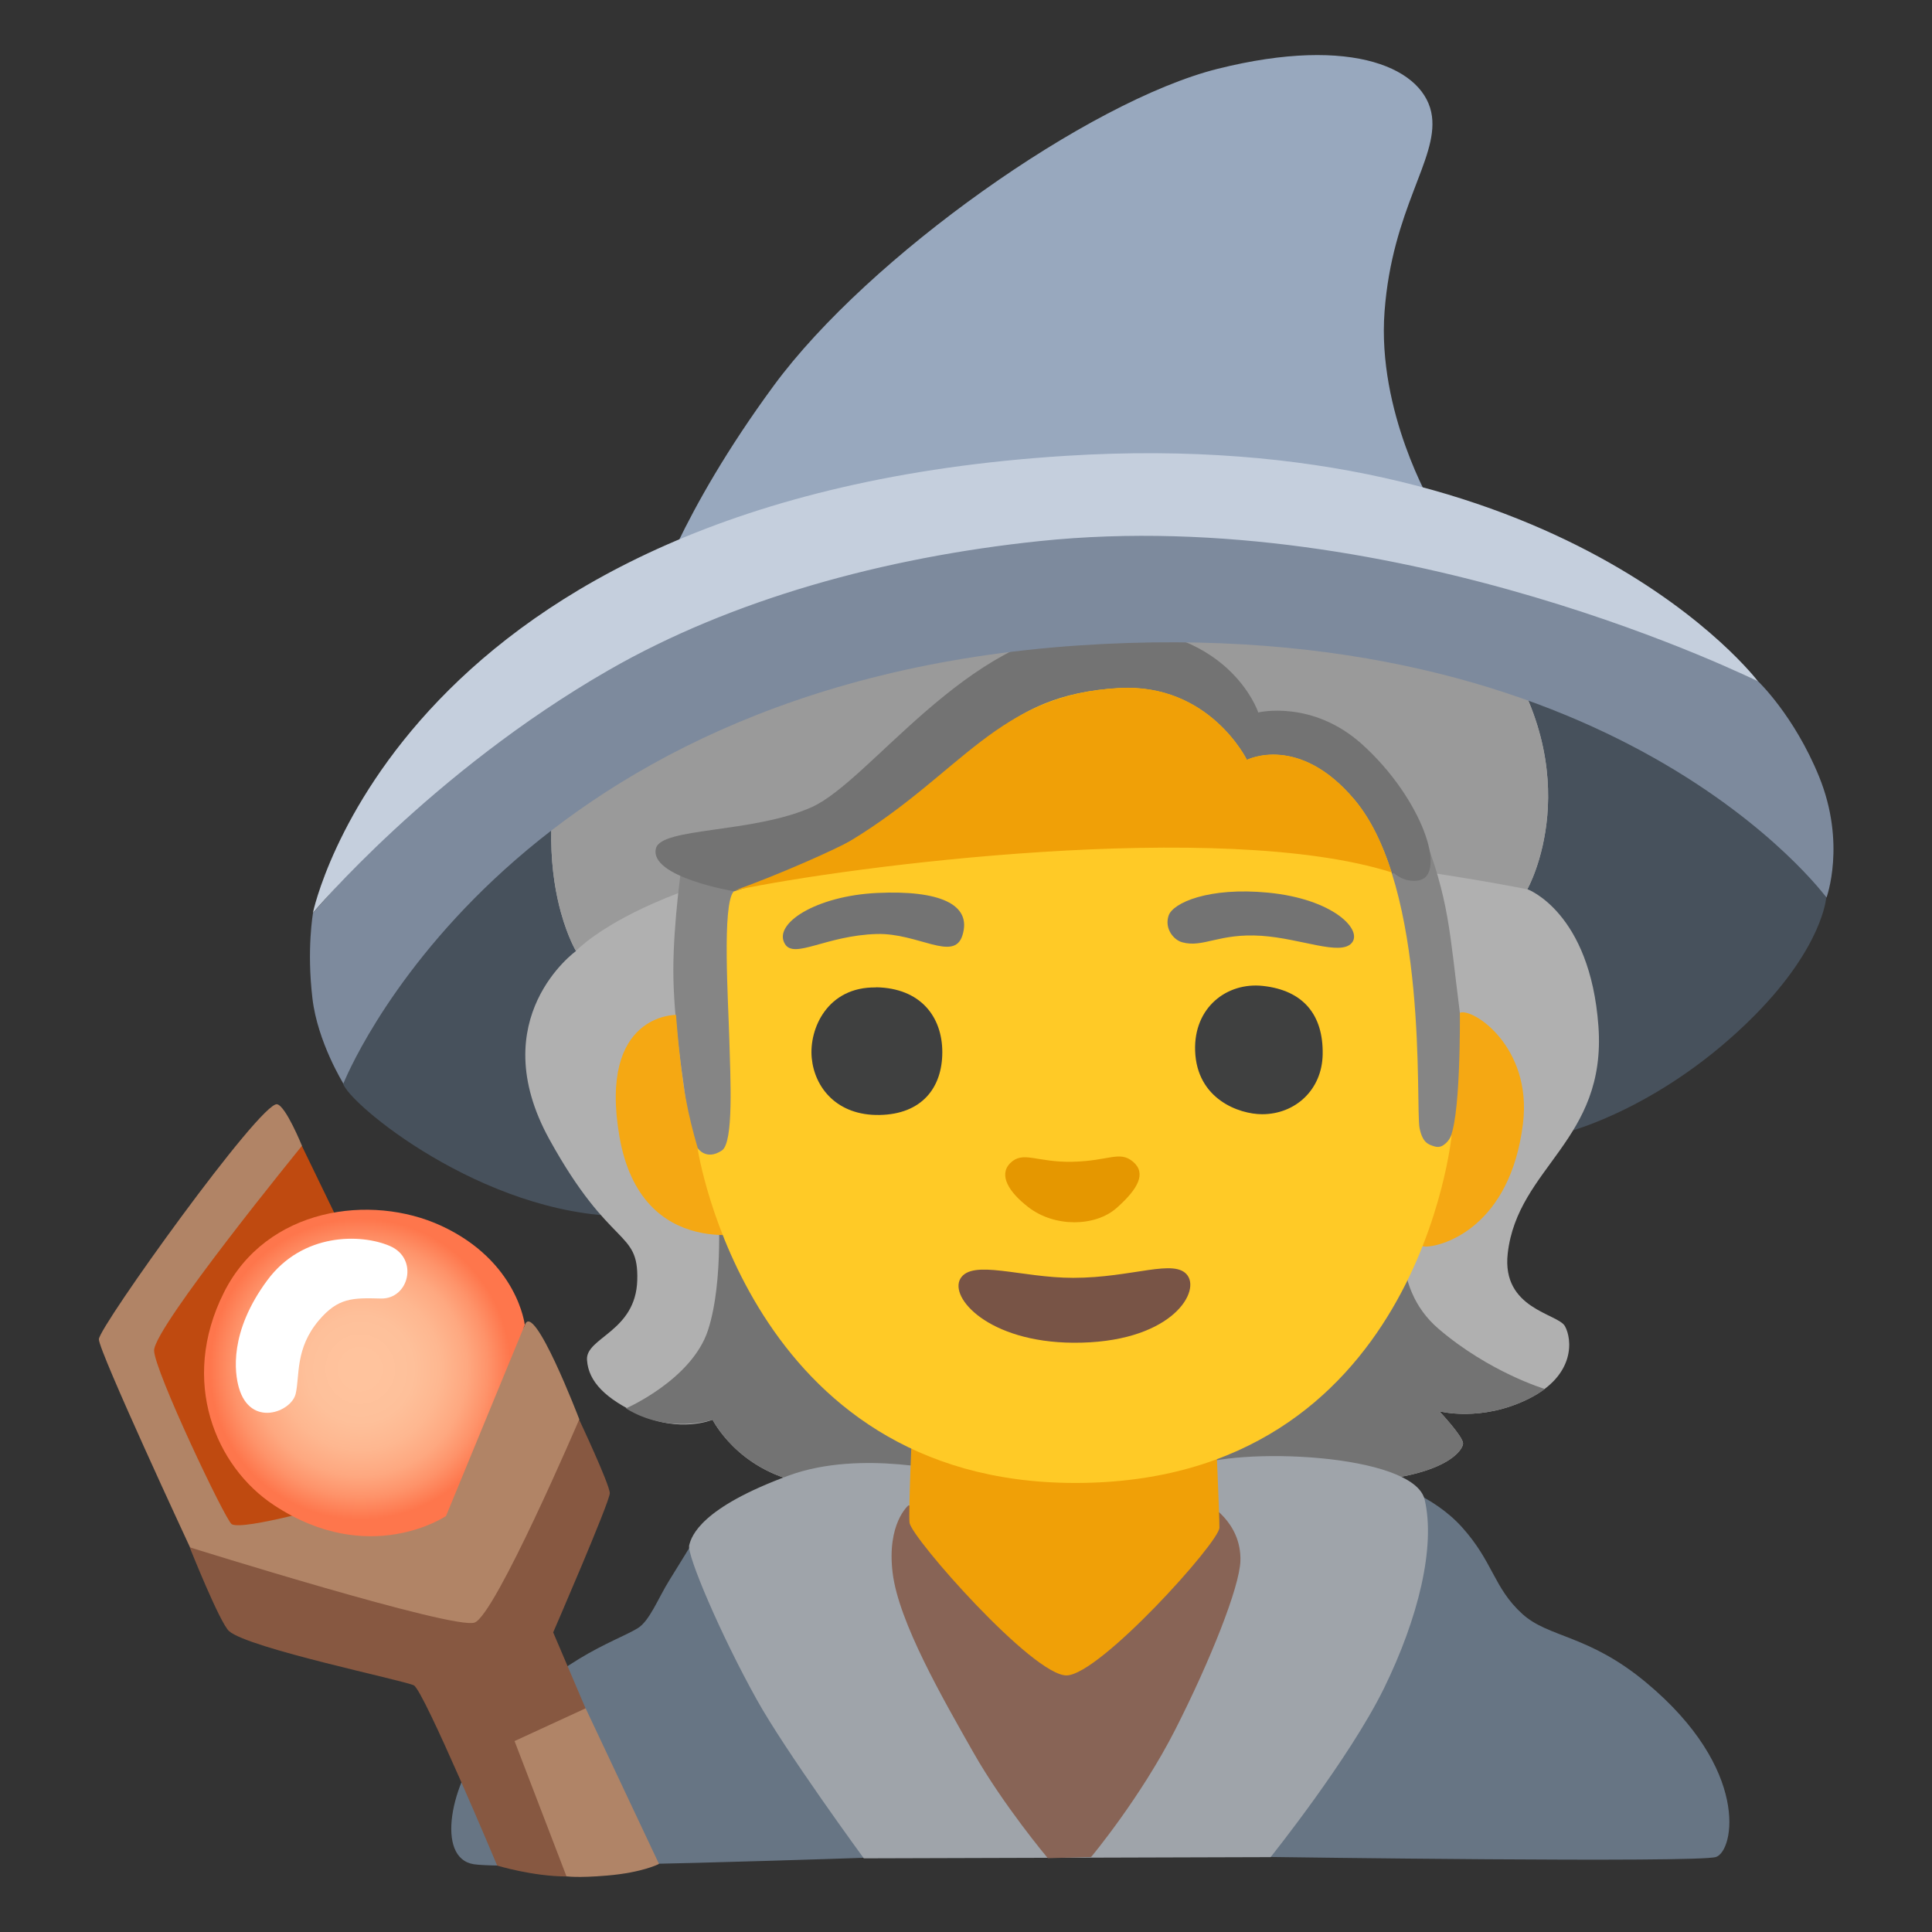 <svg enable-background="new 0 0 128 128" viewBox="0 0 128 128" xmlns="http://www.w3.org/2000/svg" xmlns:xlink="http://www.w3.org/1999/xlink"><rect x="0" y="0" width="128" height="128" fill="#333333" stroke="none"/><radialGradient id="a" cx="23.87" cy="39.29" gradientTransform="matrix(1 0 0 -1 0 130)" gradientUnits="userSpaceOnUse" r="10.72"><stop offset=".1" stop-color="#ffc39d"/><stop offset=".33" stop-color="#fec09a"/><stop offset=".5" stop-color="#feb790"/><stop offset=".66" stop-color="#fea880"/><stop offset=".79" stop-color="#fe936a"/><stop offset=".92" stop-color="#fe784e"/><stop offset=".93" stop-color="#fe764c"/></radialGradient><path d="m56.12 110.03-10.29-7.75s-.74 1.23-1.48 2.41-1.31 2.71-2.11 3.19c-1.59.96-5.42 1.99-9.97 7.34-2.43 2.86-3.43 7.89-.88 8.29s27.43-.48 27.43-.48l6.7-4.78 18.66 4.78s28.31.4 29.51 0 2.28-5.81-4.63-11.56c-3.83-3.19-6.46-2.95-8.21-4.55-1.9-1.73-1.91-3.43-3.99-5.74-1.95-2.17-4.81-2.94-4.81-2.94z" fill="#677584"/><path d="m33.17 54.19-10.93 13.57s.11 2.41.48 4c.3 1.3 9.22 8.73 18.61 8.82 14.45.14 62.57-5.6 62.57-5.6s6.31-1.6 12.38-7.74c4.49-4.55 4.71-7.76 4.71-7.76l-7.92-14.2-51.77-7.92-28.15 16.84z" fill="#47515c"/><path d="m67.35 38.8s-27.8 2.62-29.83 9.78c-1.53 5.43-1.02 9.49-.35 11.9.46 1.65.99 2.53.99 2.53s-6.19 4.44-1.76 12.48c4.05 7.34 5.92 5.92 5.82 9.33s-3.42 3.79-3.33 5.27 1.28 2.59 3.42 3.6c2.73 1.29 4.9.37 4.9.37s1.65 3.31 5.92 4.16c5.55 1.11 8.96-1.66 8.96-1.66l9.06-4.9s7.21 6.38 15.8 6.56c8.6.18 9.98-2.13 9.98-2.59s-1.57-2.13-1.57-2.13 2.77.74 5.92-.83c3.14-1.57 2.87-3.97 2.4-4.81s-4.2-1.13-3.79-4.81c.65-5.73 6.56-7.49 6.01-15.06s-4.71-9.08-4.71-9.08 4.26-7.52-2.2-16.49c-10.21-4.15-31.64-3.64-31.64-3.64z" fill="#b0b0b0"/><path d="m102.35 92.02c-.3.23-.65.45-1.07.65-3.14 1.57-5.92.83-5.92.83s1.57 1.66 1.57 2.13-1.39 2.77-9.98 2.59c-8.6-.18-15.8-6.56-15.8-6.56l-9.06 4.9s-3.42 2.77-8.96 1.66c-4.27-.85-5.92-4.16-5.92-4.16s-2.93.99-5.74-.75c0 0 4.37-1.9 5.44-5.19 1.07-3.3.66-8.49.66-8.49l45.6.99s-1.24 4.53 2.14 7.42 7.03 3.98 7.03 3.98z" fill="#737373"/><path d="m63.21 97.59s-6.14-1.59-10.93.16c-5.83 2.14-6.46 3.99-6.62 4.63s2.07 5.9 4.47 10.21c1.92 3.46 7.1 10.53 7.1 10.53l26.95-.08s5.18-6.46 7.5-11.16c2.31-4.71 3.43-9.41 2.71-12.52s-12.6-3.51-15.47-2.15-15.71.4-15.71.4z" fill="#9fa4aa"/><path d="m73.42 100.3-13.24-.56s-1.44 1.2-1.04 4.47 3.35 8.37 5.34 11.88 4.94 7.02 4.94 7.02l2.87-.08s3.27-3.91 5.58-8.45c2.31-4.55 4.25-9.41 4.31-11.16.08-2.63-2.23-3.83-2.23-3.83l-6.54.72z" fill="#886456"/><path d="m60.26 100.89c.15 1.02 8.21 10.18 10.42 10.11s10.11-8.84 10.11-9.79-.24-6.24-.24-6.24l-20.13-.16s-.24 5.53-.16 6.08z" fill="#f0a007"/><path d="m101.19 58.92s4.26-7.52-2.2-16.49c-10.21-4.15-31.64-3.64-31.64-3.64s-27.8 2.62-29.83 9.78c-1.53 5.43-1.02 9.49-.35 11.9.46 1.65.99 2.53.99 2.53s5.69-6.11 24.47-7.12 38.57 3.04 38.57 3.04z" fill="#9a9a9a"/><path d="m90.54 56.13.08 8.16 1.32 13.52 6.6-1.9s-1.55-6.72-1.82-8.81c-.7-5.49-.7-7.47-2.51-12.09-1.13-2.87-3.67 1.11-3.67 1.11z" fill="#858585"/><path d="m45.19 57.12s-.58 3.96-.58 7.17.68 7.54.68 7.54l.73 5.57 4.7-.58-.99-19.62z" fill="#858585"/><path d="m83.37 47.22s-1.98-6.1-11.05-5.61c-8.24.45-14.68 10.14-18.55 11.87-3.88 1.73-9.94 1.33-10.31 2.72-.49 1.9 5.16 2.85 5.16 2.85l23.79 1.77 19.95-2.97s.63.62 1.57.49c2.03-.26.31-5.43-3.69-9.03-3.3-2.97-6.87-2.11-6.87-2.11z" fill="#737373"/><path d="m44.79 67.24s-5.16-.1-3.75 8.06c1.46 8.41 9.05 6.29 9.05 6.29l-3.68-4.94s-.78-2.33-1.13-4.81c-.35-2.47-.49-4.59-.49-4.59z" fill="#f5a813"/><path d="m96.72 67.1c.85-.35 4.81 2.26 4.18 7.35-.84 6.8-5.26 8.14-6.46 8.14s-4.07-3.97-4.07-3.97 4.73-2.05 5.58-3.04.77-8.48.77-8.48z" fill="#f5a813"/><path d="m48.61 59.06c-.78.85-.36 7.26-.29 9.81.07 2.54.3 6.81-.49 7.35-1.06.71-1.62-.17-1.62-.17s3.32 22.2 25.03 22.2c22.72 0 24.94-23.06 24.94-23.06s-.41 1-1.15.76c-.38-.12-.78-.22-.98-1.21-.28-1.41.62-15.87-4.31-21.75-3.7-4.4-7.13-2.64-7.13-2.64s-2.47-5.08-8.45-4.76c-8.1.44-9.33 5.02-16.73 9.51-4.29 2.6-8.81 3.96-8.81 3.96z" fill="#ffca26"/><path d="m71.05 76.97c-2.39.05-3.28-.76-4.13.1-.77.79-.08 1.91 1.2 2.9 1.75 1.36 4.45 1.31 5.86.06s1.99-2.29 1.09-3.06c-.9-.76-1.59-.05-4.03 0z" fill="#e59700"/><path d="m71.1 84.66c-3.44 0-6.69-1.26-7.47.05-.75 1.26 1.85 4.21 7.47 4.25 6.35.04 8.41-3.25 7.59-4.44s-3.63.14-7.59.14z" fill="#785446"/><path d="m52.01 62.55c.62 1 2.72-.57 6.07-.67 2.74-.08 5.12 1.87 5.68.1.67-2.1-1.58-3.01-5.64-2.82s-6.95 2.05-6.11 3.39z" fill="#737373"/><path d="m78.33 62.43c1.39.38 2.44-.62 5.25-.43 2.63.18 5.21 1.34 5.97.48s-1.2-2.92-5.54-3.34c-3.92-.38-6.31.67-6.59 1.53s.34 1.61.91 1.76z" fill="#737373"/><path d="m58.03 65.42c-3.2-.05-4.44 2.72-4.25 4.68s1.67 3.82 4.49 3.77 4.16-1.82 4.16-4.16-1.43-4.25-4.39-4.3z" fill="#3f4040"/><path d="m83.67 65.32c-2.39-.26-4.59 1.43-4.49 4.3.11 3.2 2.91 4.2 4.44 4.2 2.2 0 3.97-1.62 4.01-3.96.05-2.63-1.29-4.25-3.96-4.54z" fill="#3f4040"/><path d="m92.2 57.8c-.59-1.86-1.39-3.55-2.46-4.82-3.7-4.4-7.13-2.64-7.13-2.64s-2.47-5.08-8.45-4.76c-8.1.44-10.4 5.62-17.79 10.11-.86.52-4.79 2.27-7.66 3.29 7.56-1.61 32.19-4.76 43.5-1.18z" fill="#f0a007"/><path d="m94.87 7.7c-.41-3.12-5.17-5.4-14.2-3.14-8.54 2.14-23.12 12.44-29.4 20.98s-8.04 14.45-8.04 14.45l51.64-6.53s-3.64-6.16-3.14-12.82c.51-6.81 3.52-10.05 3.14-12.94z" fill="#98a8be"/><path d="m54.66 35.22-21.61 11.31-12.31 13.95s-.43 2.39-.04 5.67c.34 2.89 2.05 5.64 2.05 5.64s10.4-26.45 48.75-29.03c35.56-2.39 49.51 16.71 49.51 16.71s1.32-3.59-.5-8.04c-1.65-4.03-4.02-6.28-4.02-6.28l-19.35-9.55z" fill="#7d8a9d"/><path d="m20.73 60.48s5.65-27.52 49.89-30.28c33.04-2.07 45.86 14.95 45.86 14.95s-23.62-11.81-47.62-9.3c-10.31 1.08-20.39 3.87-28.52 8.54-11.77 6.76-19.6 16.08-19.6 16.08z" fill="#c5cfdd"/><path d="m33.06 99.34-20.49 3.18s2 5.02 2.61 5.55c1.31 1.14 11.59 3.26 12.24 3.59s5.52 11.94 5.52 11.94 2.37.72 4.6.72 1.25-11.15 1.25-11.15l-2.14-5.02s3.75-8.65 3.75-9.22-2.04-4.9-2.04-4.9l-5.31 5.31z" fill="#875841"/><path d="m19.68 79.67.33-3.75s-1.07-2.64-1.65-2.76c-1.07-.22-11.81 14.76-11.81 15.57s6.04 13.79 6.04 13.79 17.47 5.47 18.85 4.98 6.94-13.47 6.94-13.47-3.05-7.97-3.61-6.23-9.62 2.23-9.62 2.23l-5.47-10.37z" fill="#b18466"/><path d="m22.29 80.65-2.29-4.73s-9.79 12-9.79 13.55c0 1.31 4.73 11.26 5.14 11.51.75.45 7.18-1.39 7.18-1.39z" fill="#bf4a10"/><path d="m34.76 87.8-5.21 12.64s-5.08 3.45-11.4-.72c-3.87-2.55-6.26-8.21-3.32-14.08 2.82-5.64 9.74-6.58 14.4-4.43 5.08 2.35 5.54 6.58 5.54 6.58z" fill="url(#a)"/><path d="m21.13 87.47c1.27-1.49 2.21-1.49 4.09-1.44 1.88.06 2.54-2.65.61-3.48s-5.79-.88-8.12 2.27c-2.54 3.43-2.17 6.13-1.88 7.13.77 2.65 3.48 1.6 3.76.39s-.05-2.99 1.54-4.87z" fill="#fff"/><path d="m34.09 115.35 4.71-2.17 4.86 10.31s-1.07.57-3.43.77c-1.99.17-2.7.05-2.7.05z" fill="#b08467"/></svg>